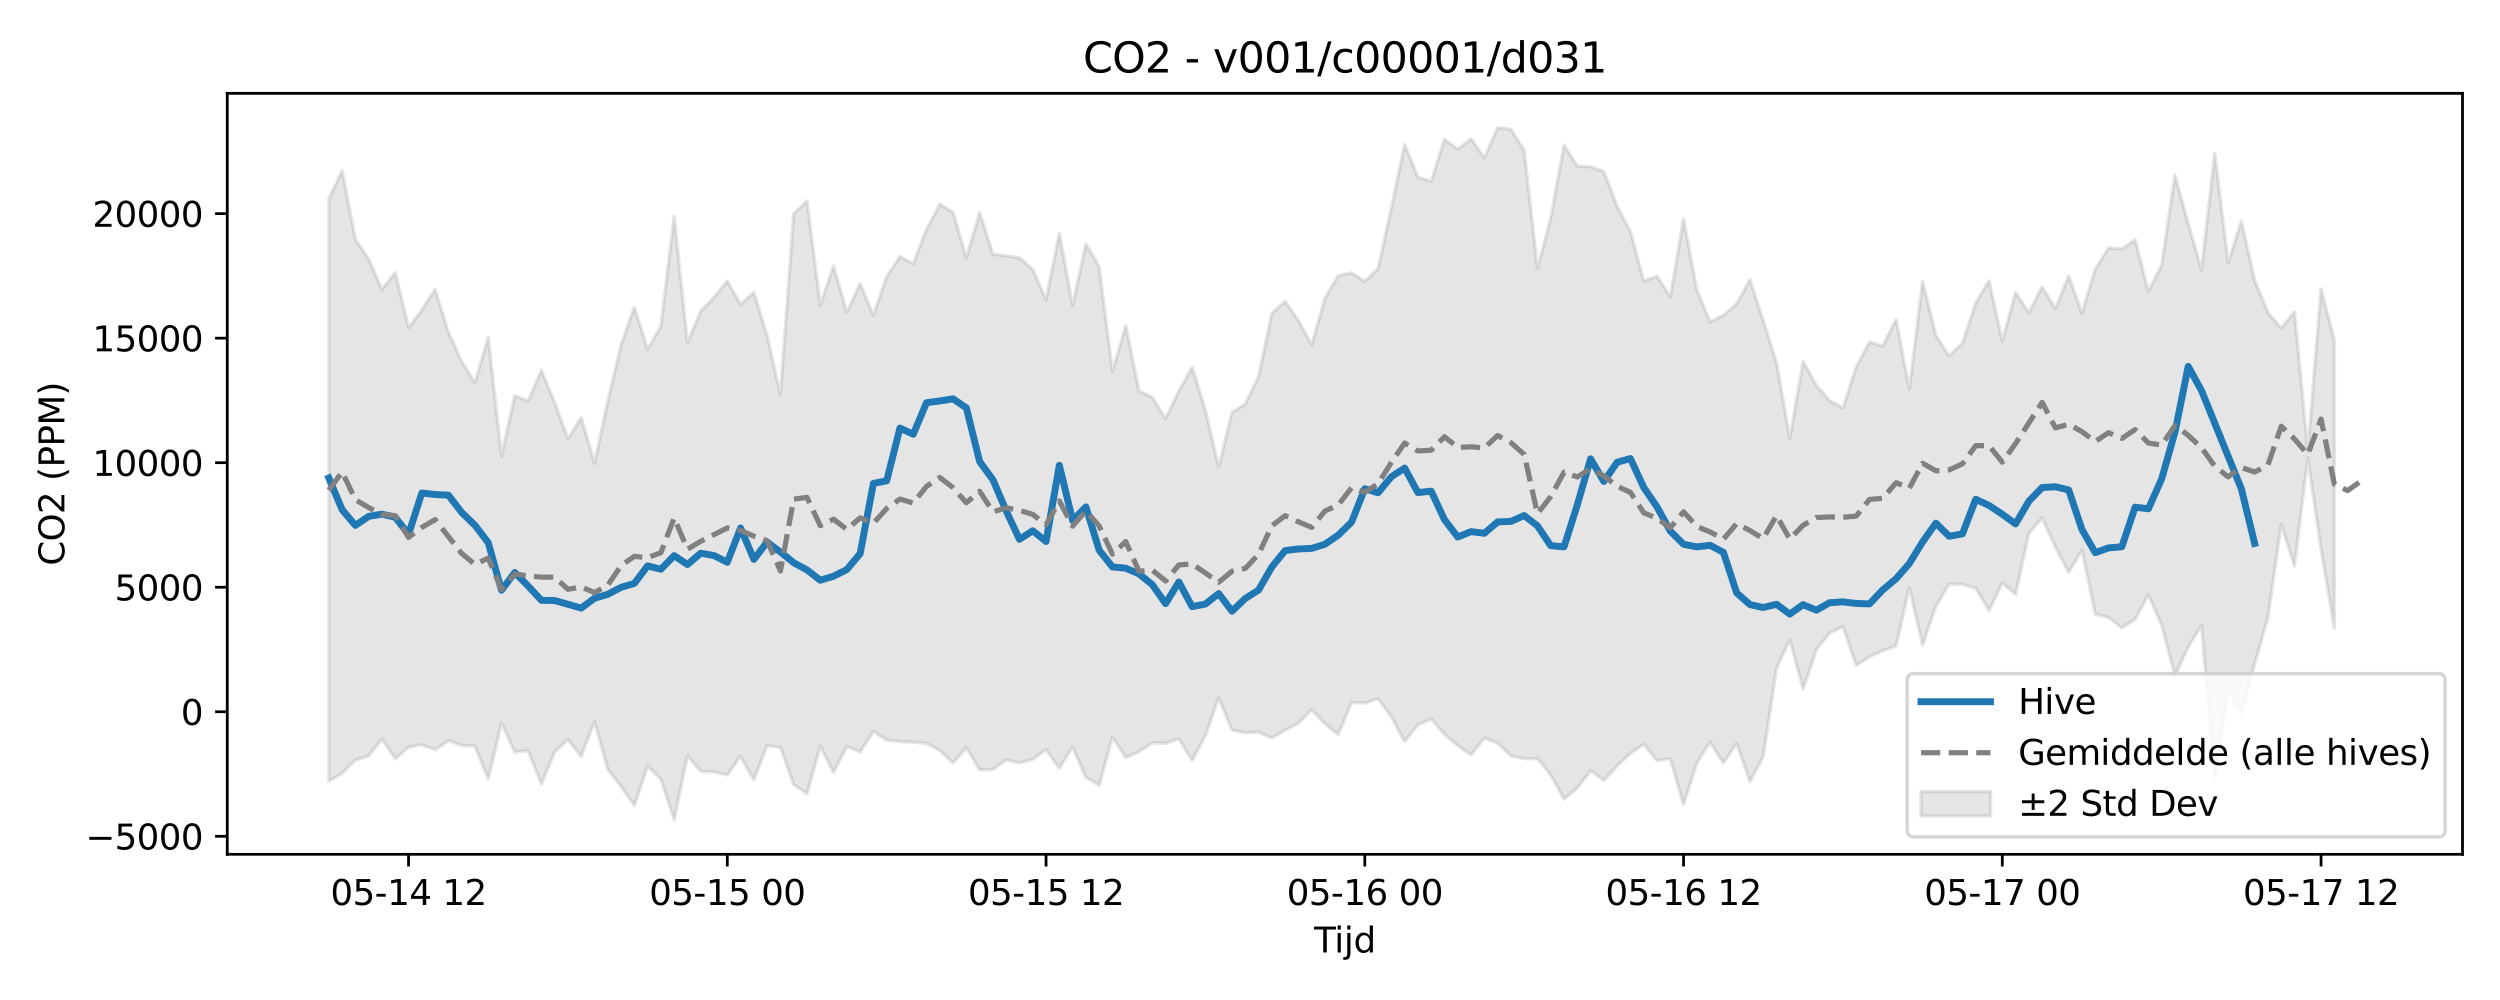 <?xml version="1.0" encoding="utf-8" standalone="no"?>
<!DOCTYPE svg PUBLIC "-//W3C//DTD SVG 1.1//EN"
  "http://www.w3.org/Graphics/SVG/1.1/DTD/svg11.dtd">
<svg xmlns:xlink="http://www.w3.org/1999/xlink" width="720pt" height="288pt" viewBox="0 0 720 288" xmlns="http://www.w3.org/2000/svg" version="1.1">
 <defs>
  <style type="text/css">*{stroke-linejoin: round; stroke-linecap: butt}</style>
 </defs>
 <g id="figure_1">
  <g id="patch_1">
   <path d="M 0 288 
L 720 288 
L 720 0 
L 0 0 
z
" style="fill: #ffffff"/>
  </g>
  <g id="axes_1">
   <g id="patch_2">
    <path d="M 65.45 246.04 
L 709.2 246.04 
L 709.2 26.88 
L 65.45 26.88 
z
" style="fill: #ffffff"/>
   </g>
   <g id="FillBetweenPolyCollection_1">
    <defs>
     <path id="mac0ed42a9c" d="M 94.711 -230.682 
L 94.711 -63.003 
L 98.536 -65.325 
L 102.361 -69.101 
L 106.186 -70.3 
L 110.011 -75.153 
L 113.836 -69.49 
L 117.661 -72.833 
L 121.486 -73.496 
L 125.311 -72.071 
L 129.136 -74.712 
L 132.962 -73.316 
L 136.787 -73.139 
L 140.612 -63.67 
L 144.437 -79.808 
L 148.262 -71.37 
L 152.087 -71.847 
L 155.912 -62.222 
L 159.737 -71.43 
L 163.562 -75.004 
L 167.387 -70.126 
L 171.212 -80.148 
L 175.037 -66.465 
L 178.862 -61.518 
L 182.687 -56.016 
L 186.512 -67.358 
L 190.337 -63.566 
L 194.162 -51.922 
L 197.987 -70.375 
L 201.812 -65.839 
L 205.637 -65.643 
L 209.462 -64.826 
L 213.287 -70.174 
L 217.112 -63.376 
L 220.937 -73.263 
L 224.762 -72.746 
L 228.587 -62.05 
L 232.412 -59.396 
L 236.237 -73.09 
L 240.062 -65.553 
L 243.887 -72.99 
L 247.712 -71.408 
L 251.537 -77.386 
L 255.362 -74.839 
L 259.187 -74.431 
L 263.012 -74.228 
L 266.837 -73.925 
L 270.662 -71.822 
L 274.487 -68.265 
L 278.312 -72.653 
L 282.137 -66.238 
L 285.962 -66.418 
L 289.787 -69.169 
L 293.612 -68.306 
L 297.437 -69.302 
L 301.262 -72.132 
L 305.087 -66.703 
L 308.912 -72.861 
L 312.737 -64.097 
L 316.562 -61.862 
L 320.387 -75.792 
L 324.212 -69.828 
L 328.037 -71.517 
L 331.862 -74.045 
L 335.687 -73.94 
L 339.512 -75.235 
L 343.337 -69.012 
L 347.162 -76.202 
L 350.987 -87.072 
L 354.812 -77.752 
L 358.637 -76.963 
L 362.462 -77.187 
L 366.287 -75.434 
L 370.112 -77.743 
L 373.937 -79.683 
L 377.762 -83.624 
L 381.587 -79.524 
L 385.412 -76.484 
L 389.238 -85.646 
L 393.063 -85.521 
L 396.888 -86.777 
L 400.713 -81.529 
L 404.538 -74.449 
L 408.363 -79.289 
L 412.188 -80.915 
L 416.013 -76.555 
L 419.838 -73.286 
L 423.663 -70.595 
L 427.488 -75.454 
L 431.313 -73.965 
L 435.138 -70.311 
L 438.963 -69.505 
L 442.788 -69.524 
L 446.613 -64.808 
L 450.438 -57.842 
L 454.263 -61.063 
L 458.088 -66.044 
L 461.913 -63.276 
L 465.738 -67.404 
L 469.563 -71.04 
L 473.388 -73.646 
L 477.213 -68.979 
L 481.038 -69.474 
L 484.863 -56.308 
L 488.688 -68.233 
L 492.513 -74.312 
L 496.338 -68.246 
L 500.163 -73.902 
L 503.988 -62.924 
L 507.813 -70.121 
L 511.638 -95.517 
L 515.463 -103.771 
L 519.288 -89.599 
L 523.113 -100.86 
L 526.938 -105.647 
L 530.763 -107.594 
L 534.588 -96.389 
L 538.413 -98.827 
L 542.238 -100.634 
L 546.063 -101.928 
L 549.888 -118.801 
L 553.713 -102.253 
L 557.538 -113.442 
L 561.363 -119.812 
L 565.188 -119.701 
L 569.013 -118.579 
L 572.838 -112.114 
L 576.663 -120.1 
L 580.488 -116.815 
L 584.313 -134.402 
L 588.138 -138.836 
L 591.963 -130.461 
L 595.788 -123.151 
L 599.613 -129.571 
L 603.438 -111.133 
L 607.263 -110.174 
L 611.088 -107.184 
L 614.913 -109.648 
L 618.738 -116.718 
L 622.563 -108.03 
L 626.388 -93.376 
L 630.213 -101.662 
L 634.038 -107.893 
L 637.863 -63.744 
L 641.688 -89.079 
L 645.514 -82.429 
L 649.339 -96.888 
L 653.164 -110.104 
L 656.989 -136.992 
L 660.814 -124.997 
L 664.639 -156.094 
L 668.464 -129.819 
L 672.289 -107.111 
L 672.289 -190.081 
L 672.289 -190.081 
L 668.464 -204.785 
L 664.639 -158.123 
L 660.814 -198.158 
L 656.989 -193.482 
L 653.164 -197.988 
L 649.339 -207.234 
L 645.514 -224.322 
L 641.688 -212.27 
L 637.863 -243.749 
L 634.038 -210.196 
L 630.213 -223.555 
L 626.388 -237.526 
L 622.563 -211.611 
L 618.738 -204.088 
L 614.913 -218.904 
L 611.088 -216.289 
L 607.263 -216.607 
L 603.438 -210.497 
L 599.613 -197.783 
L 595.788 -208.51 
L 591.963 -199.062 
L 588.138 -205.387 
L 584.313 -197.98 
L 580.488 -203.743 
L 576.663 -189.713 
L 572.838 -207.173 
L 569.013 -200.736 
L 565.188 -189.141 
L 561.363 -185.522 
L 557.538 -191.37 
L 553.713 -206.918 
L 549.888 -175.982 
L 546.063 -196.033 
L 542.238 -188.337 
L 538.413 -189.512 
L 534.588 -182.314 
L 530.763 -170.478 
L 526.938 -172.599 
L 523.113 -177.018 
L 519.288 -183.851 
L 515.463 -161.713 
L 511.638 -183.57 
L 507.813 -195.626 
L 503.988 -207.461 
L 500.163 -200.502 
L 496.338 -197.186 
L 492.513 -195.291 
L 488.688 -204.503 
L 484.863 -224.881 
L 481.038 -202.535 
L 477.213 -208.434 
L 473.388 -207.035 
L 469.563 -221.353 
L 465.738 -228.522 
L 461.913 -238.578 
L 458.088 -239.986 
L 454.263 -240.192 
L 450.438 -246.159 
L 446.613 -225.201 
L 442.788 -210.596 
L 438.963 -244.747 
L 435.138 -250.734 
L 431.313 -251.158 
L 427.488 -242.551 
L 423.663 -248.047 
L 419.838 -244.994 
L 416.013 -247.901 
L 412.188 -235.784 
L 408.363 -236.961 
L 404.538 -246.359 
L 400.713 -228.104 
L 396.888 -210.613 
L 393.063 -206.952 
L 389.238 -209.394 
L 385.412 -208.617 
L 381.587 -202.129 
L 377.762 -188.618 
L 373.937 -195.745 
L 370.112 -201.209 
L 366.287 -197.718 
L 362.462 -179.487 
L 358.637 -171.655 
L 354.812 -169.2 
L 350.987 -153.536 
L 347.162 -169.801 
L 343.337 -182.22 
L 339.512 -175.342 
L 335.687 -167.423 
L 331.862 -173.556 
L 328.037 -175.422 
L 324.212 -194.235 
L 320.387 -181.004 
L 316.562 -211.136 
L 312.737 -217.717 
L 308.912 -200.076 
L 305.087 -220.736 
L 301.262 -201.631 
L 297.437 -210.402 
L 293.612 -213.745 
L 289.787 -214.321 
L 285.962 -214.778 
L 282.137 -226.817 
L 278.312 -213.743 
L 274.487 -226.844 
L 270.662 -229.158 
L 266.837 -221.926 
L 263.012 -212.033 
L 259.187 -214.105 
L 255.362 -208.302 
L 251.537 -197.178 
L 247.712 -206.328 
L 243.887 -198.048 
L 240.062 -211.383 
L 236.237 -200.125 
L 232.412 -230.116 
L 228.587 -226.444 
L 224.762 -174.367 
L 220.937 -191.289 
L 217.112 -203.805 
L 213.287 -200.29 
L 209.462 -207.072 
L 205.637 -202.358 
L 201.812 -198.39 
L 197.987 -189.245 
L 194.162 -225.744 
L 190.337 -194.085 
L 186.512 -187.406 
L 182.687 -199.525 
L 178.862 -188.665 
L 175.037 -172.435 
L 171.212 -154.523 
L 167.387 -167.793 
L 163.562 -161.553 
L 159.737 -172.149 
L 155.912 -181.331 
L 152.087 -172.491 
L 148.262 -174.036 
L 144.437 -156.578 
L 140.612 -190.845 
L 136.787 -177.748 
L 132.962 -183.89 
L 129.136 -192.369 
L 125.311 -204.636 
L 121.486 -198.715 
L 117.661 -193.614 
L 113.836 -209.475 
L 110.011 -204.58 
L 106.186 -213.331 
L 102.361 -219.032 
L 98.536 -238.853 
L 94.711 -230.682 
z
" style="stroke: #808080; stroke-opacity: 0.2"/>
    </defs>
    <g clip-path="url(#peb25525a63)">
     <use xlink:href="#mac0ed42a9c" x="0" y="288" style="fill: #808080; fill-opacity: 0.2; stroke: #808080; stroke-opacity: 0.2"/>
    </g>
   </g>
   <g id="matplotlib.axis_1">
    <g id="xtick_1">
     <g id="line2d_1">
      <defs>
       <path id="m740b3ec6fb" d="M 0 0 
L 0 3.5 
" style="stroke: #000000; stroke-width: 0.8"/>
      </defs>
      <g>
       <use xlink:href="#m740b3ec6fb" x="117.661" y="246.04" style="stroke: #000000; stroke-width: 0.8"/>
      </g>
     </g>
     <g id="text_1">
      <!-- 05-14 12 -->
      <g transform="translate(95.181 260.638) scale(0.1 -0.1)">
       <defs>
        <path id="DejaVuSans-30" d="M 2034 4250 
Q 1547 4250 1301 3770 
Q 1056 3291 1056 2328 
Q 1056 1369 1301 889 
Q 1547 409 2034 409 
Q 2525 409 2770 889 
Q 3016 1369 3016 2328 
Q 3016 3291 2770 3770 
Q 2525 4250 2034 4250 
z
M 2034 4750 
Q 2819 4750 3233 4129 
Q 3647 3509 3647 2328 
Q 3647 1150 3233 529 
Q 2819 -91 2034 -91 
Q 1250 -91 836 529 
Q 422 1150 422 2328 
Q 422 3509 836 4129 
Q 1250 4750 2034 4750 
z
" transform="scale(0.016)"/>
        <path id="DejaVuSans-35" d="M 691 4666 
L 3169 4666 
L 3169 4134 
L 1269 4134 
L 1269 2991 
Q 1406 3038 1543 3061 
Q 1681 3084 1819 3084 
Q 2600 3084 3056 2656 
Q 3513 2228 3513 1497 
Q 3513 744 3044 326 
Q 2575 -91 1722 -91 
Q 1428 -91 1123 -41 
Q 819 9 494 109 
L 494 744 
Q 775 591 1075 516 
Q 1375 441 1709 441 
Q 2250 441 2565 725 
Q 2881 1009 2881 1497 
Q 2881 1984 2565 2268 
Q 2250 2553 1709 2553 
Q 1456 2553 1204 2497 
Q 953 2441 691 2322 
L 691 4666 
z
" transform="scale(0.016)"/>
        <path id="DejaVuSans-2d" d="M 313 2009 
L 1997 2009 
L 1997 1497 
L 313 1497 
L 313 2009 
z
" transform="scale(0.016)"/>
        <path id="DejaVuSans-31" d="M 794 531 
L 1825 531 
L 1825 4091 
L 703 3866 
L 703 4441 
L 1819 4666 
L 2450 4666 
L 2450 531 
L 3481 531 
L 3481 0 
L 794 0 
L 794 531 
z
" transform="scale(0.016)"/>
        <path id="DejaVuSans-34" d="M 2419 4116 
L 825 1625 
L 2419 1625 
L 2419 4116 
z
M 2253 4666 
L 3047 4666 
L 3047 1625 
L 3713 1625 
L 3713 1100 
L 3047 1100 
L 3047 0 
L 2419 0 
L 2419 1100 
L 313 1100 
L 313 1709 
L 2253 4666 
z
" transform="scale(0.016)"/>
        <path id="DejaVuSans-20" transform="scale(0.016)"/>
        <path id="DejaVuSans-32" d="M 1228 531 
L 3431 531 
L 3431 0 
L 469 0 
L 469 531 
Q 828 903 1448 1529 
Q 2069 2156 2228 2338 
Q 2531 2678 2651 2914 
Q 2772 3150 2772 3378 
Q 2772 3750 2511 3984 
Q 2250 4219 1831 4219 
Q 1534 4219 1204 4116 
Q 875 4013 500 3803 
L 500 4441 
Q 881 4594 1212 4672 
Q 1544 4750 1819 4750 
Q 2544 4750 2975 4387 
Q 3406 4025 3406 3419 
Q 3406 3131 3298 2873 
Q 3191 2616 2906 2266 
Q 2828 2175 2409 1742 
Q 1991 1309 1228 531 
z
" transform="scale(0.016)"/>
       </defs>
       <use xlink:href="#DejaVuSans-30"/>
       <use xlink:href="#DejaVuSans-35" transform="translate(63.623 0)"/>
       <use xlink:href="#DejaVuSans-2d" transform="translate(127.246 0)"/>
       <use xlink:href="#DejaVuSans-31" transform="translate(163.33 0)"/>
       <use xlink:href="#DejaVuSans-34" transform="translate(226.953 0)"/>
       <use xlink:href="#DejaVuSans-20" transform="translate(290.576 0)"/>
       <use xlink:href="#DejaVuSans-31" transform="translate(322.363 0)"/>
       <use xlink:href="#DejaVuSans-32" transform="translate(385.986 0)"/>
      </g>
     </g>
    </g>
    <g id="xtick_2">
     <g id="line2d_2">
      <g>
       <use xlink:href="#m740b3ec6fb" x="209.462" y="246.04" style="stroke: #000000; stroke-width: 0.8"/>
      </g>
     </g>
     <g id="text_2">
      <!-- 05-15 00 -->
      <g transform="translate(186.981 260.638) scale(0.1 -0.1)">
       <use xlink:href="#DejaVuSans-30"/>
       <use xlink:href="#DejaVuSans-35" transform="translate(63.623 0)"/>
       <use xlink:href="#DejaVuSans-2d" transform="translate(127.246 0)"/>
       <use xlink:href="#DejaVuSans-31" transform="translate(163.33 0)"/>
       <use xlink:href="#DejaVuSans-35" transform="translate(226.953 0)"/>
       <use xlink:href="#DejaVuSans-20" transform="translate(290.576 0)"/>
       <use xlink:href="#DejaVuSans-30" transform="translate(322.363 0)"/>
       <use xlink:href="#DejaVuSans-30" transform="translate(385.986 0)"/>
      </g>
     </g>
    </g>
    <g id="xtick_3">
     <g id="line2d_3">
      <g>
       <use xlink:href="#m740b3ec6fb" x="301.262" y="246.04" style="stroke: #000000; stroke-width: 0.8"/>
      </g>
     </g>
     <g id="text_3">
      <!-- 05-15 12 -->
      <g transform="translate(278.782 260.638) scale(0.1 -0.1)">
       <use xlink:href="#DejaVuSans-30"/>
       <use xlink:href="#DejaVuSans-35" transform="translate(63.623 0)"/>
       <use xlink:href="#DejaVuSans-2d" transform="translate(127.246 0)"/>
       <use xlink:href="#DejaVuSans-31" transform="translate(163.33 0)"/>
       <use xlink:href="#DejaVuSans-35" transform="translate(226.953 0)"/>
       <use xlink:href="#DejaVuSans-20" transform="translate(290.576 0)"/>
       <use xlink:href="#DejaVuSans-31" transform="translate(322.363 0)"/>
       <use xlink:href="#DejaVuSans-32" transform="translate(385.986 0)"/>
      </g>
     </g>
    </g>
    <g id="xtick_4">
     <g id="line2d_4">
      <g>
       <use xlink:href="#m740b3ec6fb" x="393.063" y="246.04" style="stroke: #000000; stroke-width: 0.8"/>
      </g>
     </g>
     <g id="text_4">
      <!-- 05-16 00 -->
      <g transform="translate(370.582 260.638) scale(0.1 -0.1)">
       <defs>
        <path id="DejaVuSans-36" d="M 2113 2584 
Q 1688 2584 1439 2293 
Q 1191 2003 1191 1497 
Q 1191 994 1439 701 
Q 1688 409 2113 409 
Q 2538 409 2786 701 
Q 3034 994 3034 1497 
Q 3034 2003 2786 2293 
Q 2538 2584 2113 2584 
z
M 3366 4563 
L 3366 3988 
Q 3128 4100 2886 4159 
Q 2644 4219 2406 4219 
Q 1781 4219 1451 3797 
Q 1122 3375 1075 2522 
Q 1259 2794 1537 2939 
Q 1816 3084 2150 3084 
Q 2853 3084 3261 2657 
Q 3669 2231 3669 1497 
Q 3669 778 3244 343 
Q 2819 -91 2113 -91 
Q 1303 -91 875 529 
Q 447 1150 447 2328 
Q 447 3434 972 4092 
Q 1497 4750 2381 4750 
Q 2619 4750 2861 4703 
Q 3103 4656 3366 4563 
z
" transform="scale(0.016)"/>
       </defs>
       <use xlink:href="#DejaVuSans-30"/>
       <use xlink:href="#DejaVuSans-35" transform="translate(63.623 0)"/>
       <use xlink:href="#DejaVuSans-2d" transform="translate(127.246 0)"/>
       <use xlink:href="#DejaVuSans-31" transform="translate(163.33 0)"/>
       <use xlink:href="#DejaVuSans-36" transform="translate(226.953 0)"/>
       <use xlink:href="#DejaVuSans-20" transform="translate(290.576 0)"/>
       <use xlink:href="#DejaVuSans-30" transform="translate(322.363 0)"/>
       <use xlink:href="#DejaVuSans-30" transform="translate(385.986 0)"/>
      </g>
     </g>
    </g>
    <g id="xtick_5">
     <g id="line2d_5">
      <g>
       <use xlink:href="#m740b3ec6fb" x="484.863" y="246.04" style="stroke: #000000; stroke-width: 0.8"/>
      </g>
     </g>
     <g id="text_5">
      <!-- 05-16 12 -->
      <g transform="translate(462.382 260.638) scale(0.1 -0.1)">
       <use xlink:href="#DejaVuSans-30"/>
       <use xlink:href="#DejaVuSans-35" transform="translate(63.623 0)"/>
       <use xlink:href="#DejaVuSans-2d" transform="translate(127.246 0)"/>
       <use xlink:href="#DejaVuSans-31" transform="translate(163.33 0)"/>
       <use xlink:href="#DejaVuSans-36" transform="translate(226.953 0)"/>
       <use xlink:href="#DejaVuSans-20" transform="translate(290.576 0)"/>
       <use xlink:href="#DejaVuSans-31" transform="translate(322.363 0)"/>
       <use xlink:href="#DejaVuSans-32" transform="translate(385.986 0)"/>
      </g>
     </g>
    </g>
    <g id="xtick_6">
     <g id="line2d_6">
      <g>
       <use xlink:href="#m740b3ec6fb" x="576.663" y="246.04" style="stroke: #000000; stroke-width: 0.8"/>
      </g>
     </g>
     <g id="text_6">
      <!-- 05-17 00 -->
      <g transform="translate(554.183 260.638) scale(0.1 -0.1)">
       <defs>
        <path id="DejaVuSans-37" d="M 525 4666 
L 3525 4666 
L 3525 4397 
L 1831 0 
L 1172 0 
L 2766 4134 
L 525 4134 
L 525 4666 
z
" transform="scale(0.016)"/>
       </defs>
       <use xlink:href="#DejaVuSans-30"/>
       <use xlink:href="#DejaVuSans-35" transform="translate(63.623 0)"/>
       <use xlink:href="#DejaVuSans-2d" transform="translate(127.246 0)"/>
       <use xlink:href="#DejaVuSans-31" transform="translate(163.33 0)"/>
       <use xlink:href="#DejaVuSans-37" transform="translate(226.953 0)"/>
       <use xlink:href="#DejaVuSans-20" transform="translate(290.576 0)"/>
       <use xlink:href="#DejaVuSans-30" transform="translate(322.363 0)"/>
       <use xlink:href="#DejaVuSans-30" transform="translate(385.986 0)"/>
      </g>
     </g>
    </g>
    <g id="xtick_7">
     <g id="line2d_7">
      <g>
       <use xlink:href="#m740b3ec6fb" x="668.464" y="246.04" style="stroke: #000000; stroke-width: 0.8"/>
      </g>
     </g>
     <g id="text_7">
      <!-- 05-17 12 -->
      <g transform="translate(645.983 260.638) scale(0.1 -0.1)">
       <use xlink:href="#DejaVuSans-30"/>
       <use xlink:href="#DejaVuSans-35" transform="translate(63.623 0)"/>
       <use xlink:href="#DejaVuSans-2d" transform="translate(127.246 0)"/>
       <use xlink:href="#DejaVuSans-31" transform="translate(163.33 0)"/>
       <use xlink:href="#DejaVuSans-37" transform="translate(226.953 0)"/>
       <use xlink:href="#DejaVuSans-20" transform="translate(290.576 0)"/>
       <use xlink:href="#DejaVuSans-31" transform="translate(322.363 0)"/>
       <use xlink:href="#DejaVuSans-32" transform="translate(385.986 0)"/>
      </g>
     </g>
    </g>
    <g id="text_8">
     <!-- Tijd -->
     <g transform="translate(378.475 274.317) scale(0.1 -0.1)">
      <defs>
       <path id="DejaVuSans-54" d="M -19 4666 
L 3928 4666 
L 3928 4134 
L 2272 4134 
L 2272 0 
L 1638 0 
L 1638 4134 
L -19 4134 
L -19 4666 
z
" transform="scale(0.016)"/>
       <path id="DejaVuSans-69" d="M 603 3500 
L 1178 3500 
L 1178 0 
L 603 0 
L 603 3500 
z
M 603 4863 
L 1178 4863 
L 1178 4134 
L 603 4134 
L 603 4863 
z
" transform="scale(0.016)"/>
       <path id="DejaVuSans-6a" d="M 603 3500 
L 1178 3500 
L 1178 -63 
Q 1178 -731 923 -1031 
Q 669 -1331 103 -1331 
L -116 -1331 
L -116 -844 
L 38 -844 
Q 366 -844 484 -692 
Q 603 -541 603 -63 
L 603 3500 
z
M 603 4863 
L 1178 4863 
L 1178 4134 
L 603 4134 
L 603 4863 
z
" transform="scale(0.016)"/>
       <path id="DejaVuSans-64" d="M 2906 2969 
L 2906 4863 
L 3481 4863 
L 3481 0 
L 2906 0 
L 2906 525 
Q 2725 213 2448 61 
Q 2172 -91 1784 -91 
Q 1150 -91 751 415 
Q 353 922 353 1747 
Q 353 2572 751 3078 
Q 1150 3584 1784 3584 
Q 2172 3584 2448 3432 
Q 2725 3281 2906 2969 
z
M 947 1747 
Q 947 1113 1208 752 
Q 1469 391 1925 391 
Q 2381 391 2643 752 
Q 2906 1113 2906 1747 
Q 2906 2381 2643 2742 
Q 2381 3103 1925 3103 
Q 1469 3103 1208 2742 
Q 947 2381 947 1747 
z
" transform="scale(0.016)"/>
      </defs>
      <use xlink:href="#DejaVuSans-54"/>
      <use xlink:href="#DejaVuSans-69" transform="translate(57.959 0)"/>
      <use xlink:href="#DejaVuSans-6a" transform="translate(85.742 0)"/>
      <use xlink:href="#DejaVuSans-64" transform="translate(113.525 0)"/>
     </g>
    </g>
   </g>
   <g id="matplotlib.axis_2">
    <g id="ytick_1">
     <g id="line2d_8">
      <defs>
       <path id="m7f5330ace4" d="M 0 0 
L -3.5 0 
" style="stroke: #000000; stroke-width: 0.8"/>
      </defs>
      <g>
       <use xlink:href="#m7f5330ace4" x="65.45" y="240.855" style="stroke: #000000; stroke-width: 0.8"/>
      </g>
     </g>
     <g id="text_9">
      <!-- −5000 -->
      <g transform="translate(24.62 244.654) scale(0.1 -0.1)">
       <defs>
        <path id="DejaVuSans-2212" d="M 678 2272 
L 4684 2272 
L 4684 1741 
L 678 1741 
L 678 2272 
z
" transform="scale(0.016)"/>
       </defs>
       <use xlink:href="#DejaVuSans-2212"/>
       <use xlink:href="#DejaVuSans-35" transform="translate(83.789 0)"/>
       <use xlink:href="#DejaVuSans-30" transform="translate(147.412 0)"/>
       <use xlink:href="#DejaVuSans-30" transform="translate(211.035 0)"/>
       <use xlink:href="#DejaVuSans-30" transform="translate(274.658 0)"/>
      </g>
     </g>
    </g>
    <g id="ytick_2">
     <g id="line2d_9">
      <g>
       <use xlink:href="#m7f5330ace4" x="65.45" y="204.989" style="stroke: #000000; stroke-width: 0.8"/>
      </g>
     </g>
     <g id="text_10">
      <!-- 0 -->
      <g transform="translate(52.087 208.788) scale(0.1 -0.1)">
       <use xlink:href="#DejaVuSans-30"/>
      </g>
     </g>
    </g>
    <g id="ytick_3">
     <g id="line2d_10">
      <g>
       <use xlink:href="#m7f5330ace4" x="65.45" y="169.124" style="stroke: #000000; stroke-width: 0.8"/>
      </g>
     </g>
     <g id="text_11">
      <!-- 5000 -->
      <g transform="translate(33 172.923) scale(0.1 -0.1)">
       <use xlink:href="#DejaVuSans-35"/>
       <use xlink:href="#DejaVuSans-30" transform="translate(63.623 0)"/>
       <use xlink:href="#DejaVuSans-30" transform="translate(127.246 0)"/>
       <use xlink:href="#DejaVuSans-30" transform="translate(190.869 0)"/>
      </g>
     </g>
    </g>
    <g id="ytick_4">
     <g id="line2d_11">
      <g>
       <use xlink:href="#m7f5330ace4" x="65.45" y="133.259" style="stroke: #000000; stroke-width: 0.8"/>
      </g>
     </g>
     <g id="text_12">
      <!-- 10000 -->
      <g transform="translate(26.637 137.058) scale(0.1 -0.1)">
       <use xlink:href="#DejaVuSans-31"/>
       <use xlink:href="#DejaVuSans-30" transform="translate(63.623 0)"/>
       <use xlink:href="#DejaVuSans-30" transform="translate(127.246 0)"/>
       <use xlink:href="#DejaVuSans-30" transform="translate(190.869 0)"/>
       <use xlink:href="#DejaVuSans-30" transform="translate(254.492 0)"/>
      </g>
     </g>
    </g>
    <g id="ytick_5">
     <g id="line2d_12">
      <g>
       <use xlink:href="#m7f5330ace4" x="65.45" y="97.393" style="stroke: #000000; stroke-width: 0.8"/>
      </g>
     </g>
     <g id="text_13">
      <!-- 15000 -->
      <g transform="translate(26.637 101.192) scale(0.1 -0.1)">
       <use xlink:href="#DejaVuSans-31"/>
       <use xlink:href="#DejaVuSans-35" transform="translate(63.623 0)"/>
       <use xlink:href="#DejaVuSans-30" transform="translate(127.246 0)"/>
       <use xlink:href="#DejaVuSans-30" transform="translate(190.869 0)"/>
       <use xlink:href="#DejaVuSans-30" transform="translate(254.492 0)"/>
      </g>
     </g>
    </g>
    <g id="ytick_6">
     <g id="line2d_13">
      <g>
       <use xlink:href="#m7f5330ace4" x="65.45" y="61.528" style="stroke: #000000; stroke-width: 0.8"/>
      </g>
     </g>
     <g id="text_14">
      <!-- 20000 -->
      <g transform="translate(26.637 65.327) scale(0.1 -0.1)">
       <use xlink:href="#DejaVuSans-32"/>
       <use xlink:href="#DejaVuSans-30" transform="translate(63.623 0)"/>
       <use xlink:href="#DejaVuSans-30" transform="translate(127.246 0)"/>
       <use xlink:href="#DejaVuSans-30" transform="translate(190.869 0)"/>
       <use xlink:href="#DejaVuSans-30" transform="translate(254.492 0)"/>
      </g>
     </g>
    </g>
    <g id="text_15">
     <!-- CO2 (PPM) -->
     <g transform="translate(18.541 162.903) rotate(-90) scale(0.1 -0.1)">
      <defs>
       <path id="DejaVuSans-43" d="M 4122 4306 
L 4122 3641 
Q 3803 3938 3442 4084 
Q 3081 4231 2675 4231 
Q 1875 4231 1450 3742 
Q 1025 3253 1025 2328 
Q 1025 1406 1450 917 
Q 1875 428 2675 428 
Q 3081 428 3442 575 
Q 3803 722 4122 1019 
L 4122 359 
Q 3791 134 3420 21 
Q 3050 -91 2638 -91 
Q 1578 -91 968 557 
Q 359 1206 359 2328 
Q 359 3453 968 4101 
Q 1578 4750 2638 4750 
Q 3056 4750 3426 4639 
Q 3797 4528 4122 4306 
z
" transform="scale(0.016)"/>
       <path id="DejaVuSans-4f" d="M 2522 4238 
Q 1834 4238 1429 3725 
Q 1025 3213 1025 2328 
Q 1025 1447 1429 934 
Q 1834 422 2522 422 
Q 3209 422 3611 934 
Q 4013 1447 4013 2328 
Q 4013 3213 3611 3725 
Q 3209 4238 2522 4238 
z
M 2522 4750 
Q 3503 4750 4090 4092 
Q 4678 3434 4678 2328 
Q 4678 1225 4090 567 
Q 3503 -91 2522 -91 
Q 1538 -91 948 565 
Q 359 1222 359 2328 
Q 359 3434 948 4092 
Q 1538 4750 2522 4750 
z
" transform="scale(0.016)"/>
       <path id="DejaVuSans-28" d="M 1984 4856 
Q 1566 4138 1362 3434 
Q 1159 2731 1159 2009 
Q 1159 1288 1364 580 
Q 1569 -128 1984 -844 
L 1484 -844 
Q 1016 -109 783 600 
Q 550 1309 550 2009 
Q 550 2706 781 3412 
Q 1013 4119 1484 4856 
L 1984 4856 
z
" transform="scale(0.016)"/>
       <path id="DejaVuSans-50" d="M 1259 4147 
L 1259 2394 
L 2053 2394 
Q 2494 2394 2734 2622 
Q 2975 2850 2975 3272 
Q 2975 3691 2734 3919 
Q 2494 4147 2053 4147 
L 1259 4147 
z
M 628 4666 
L 2053 4666 
Q 2838 4666 3239 4311 
Q 3641 3956 3641 3272 
Q 3641 2581 3239 2228 
Q 2838 1875 2053 1875 
L 1259 1875 
L 1259 0 
L 628 0 
L 628 4666 
z
" transform="scale(0.016)"/>
       <path id="DejaVuSans-4d" d="M 628 4666 
L 1569 4666 
L 2759 1491 
L 3956 4666 
L 4897 4666 
L 4897 0 
L 4281 0 
L 4281 4097 
L 3078 897 
L 2444 897 
L 1241 4097 
L 1241 0 
L 628 0 
L 628 4666 
z
" transform="scale(0.016)"/>
       <path id="DejaVuSans-29" d="M 513 4856 
L 1013 4856 
Q 1481 4119 1714 3412 
Q 1947 2706 1947 2009 
Q 1947 1309 1714 600 
Q 1481 -109 1013 -844 
L 513 -844 
Q 928 -128 1133 580 
Q 1338 1288 1338 2009 
Q 1338 2731 1133 3434 
Q 928 4138 513 4856 
z
" transform="scale(0.016)"/>
      </defs>
      <use xlink:href="#DejaVuSans-43"/>
      <use xlink:href="#DejaVuSans-4f" transform="translate(69.824 0)"/>
      <use xlink:href="#DejaVuSans-32" transform="translate(148.535 0)"/>
      <use xlink:href="#DejaVuSans-20" transform="translate(212.158 0)"/>
      <use xlink:href="#DejaVuSans-28" transform="translate(243.945 0)"/>
      <use xlink:href="#DejaVuSans-50" transform="translate(282.959 0)"/>
      <use xlink:href="#DejaVuSans-50" transform="translate(343.262 0)"/>
      <use xlink:href="#DejaVuSans-4d" transform="translate(403.564 0)"/>
      <use xlink:href="#DejaVuSans-29" transform="translate(489.844 0)"/>
     </g>
    </g>
   </g>
   <g id="line2d_14">
    <path d="M 94.711 137.663 
L 98.536 146.811 
L 102.361 151.306 
L 106.186 148.707 
L 110.011 148.082 
L 113.836 148.965 
L 117.661 153.872 
L 121.486 141.998 
L 125.311 142.419 
L 129.136 142.603 
L 132.962 147.574 
L 136.787 151.282 
L 140.612 156.291 
L 144.437 169.98 
L 148.262 164.887 
L 152.087 168.765 
L 155.912 172.885 
L 159.737 172.95 
L 167.387 175.13 
L 171.212 172.302 
L 175.037 171.166 
L 178.862 169.155 
L 182.687 168.026 
L 186.512 162.977 
L 190.337 163.95 
L 194.162 160.019 
L 197.987 162.587 
L 201.812 159.316 
L 205.637 160.002 
L 209.462 161.936 
L 213.287 152.057 
L 217.112 161.097 
L 220.937 156.124 
L 224.762 158.981 
L 228.587 162.056 
L 232.412 164.143 
L 236.237 167.108 
L 240.062 165.961 
L 243.887 164.033 
L 247.712 159.45 
L 251.537 139.224 
L 255.362 138.473 
L 259.187 123.286 
L 263.012 125.069 
L 266.837 115.981 
L 270.662 115.476 
L 274.487 114.86 
L 278.312 117.475 
L 282.137 132.941 
L 285.962 138.155 
L 289.787 147.148 
L 293.612 155.318 
L 297.437 152.853 
L 301.262 155.937 
L 305.087 134.019 
L 308.912 149.869 
L 312.737 145.998 
L 316.562 158.458 
L 320.387 163.285 
L 324.212 163.644 
L 328.037 165.286 
L 331.862 168.374 
L 335.687 173.849 
L 339.512 167.613 
L 343.337 174.712 
L 347.162 173.97 
L 350.987 170.946 
L 354.812 176.027 
L 358.637 172.361 
L 362.462 169.932 
L 366.287 163.295 
L 370.112 158.565 
L 373.937 158.104 
L 377.762 157.941 
L 381.587 156.75 
L 385.412 154.111 
L 389.238 150.388 
L 393.063 140.754 
L 396.888 141.919 
L 400.713 137.292 
L 404.538 134.813 
L 408.363 141.864 
L 412.188 141.457 
L 416.013 149.671 
L 419.838 154.668 
L 423.663 153.103 
L 427.488 153.585 
L 431.313 150.314 
L 435.138 150.163 
L 438.963 148.48 
L 442.788 151.447 
L 446.613 157.156 
L 450.438 157.503 
L 454.263 145.428 
L 458.088 132.137 
L 461.913 138.65 
L 465.738 133.137 
L 469.563 132.061 
L 473.388 140.372 
L 477.213 145.967 
L 481.038 152.958 
L 484.863 156.753 
L 488.688 157.496 
L 492.513 157.047 
L 496.338 159.077 
L 500.163 170.755 
L 503.988 174.119 
L 507.813 174.96 
L 511.638 174.028 
L 515.463 176.864 
L 519.288 174.14 
L 523.113 175.733 
L 526.938 173.576 
L 530.763 173.332 
L 534.588 173.791 
L 538.413 173.925 
L 542.238 169.882 
L 546.063 166.687 
L 549.888 162.297 
L 553.713 156.062 
L 557.538 150.665 
L 561.363 154.462 
L 565.188 153.747 
L 569.013 143.789 
L 572.838 145.57 
L 576.663 148.119 
L 580.488 150.88 
L 584.313 144.339 
L 588.138 140.408 
L 591.963 140.181 
L 595.788 141.113 
L 599.613 152.521 
L 603.438 159.165 
L 607.263 157.795 
L 611.088 157.465 
L 614.913 146.062 
L 618.738 146.529 
L 622.563 137.9 
L 626.388 124.448 
L 630.213 105.527 
L 634.038 112.507 
L 641.688 131.36 
L 645.514 140.776 
L 649.339 156.506 
L 649.339 156.506 
" clip-path="url(#peb25525a63)" style="fill: none; stroke: #1f77b4; stroke-width: 2; stroke-linecap: square"/>
   </g>
   <g id="line2d_15">
    <path d="M 94.711 141.158 
L 98.536 135.911 
L 102.361 143.934 
L 106.186 146.184 
L 110.011 148.134 
L 113.836 148.518 
L 117.661 154.777 
L 121.486 151.894 
L 125.311 149.646 
L 132.962 159.397 
L 136.787 162.557 
L 140.612 160.742 
L 144.437 169.807 
L 148.262 165.297 
L 152.087 165.831 
L 155.912 166.223 
L 159.737 166.211 
L 163.562 169.722 
L 167.387 169.04 
L 171.212 170.665 
L 175.037 168.55 
L 178.862 162.908 
L 182.687 160.23 
L 186.512 160.618 
L 190.337 159.174 
L 194.162 149.167 
L 197.987 158.19 
L 201.812 155.886 
L 209.462 152.051 
L 213.287 152.768 
L 217.112 154.41 
L 220.937 155.724 
L 224.762 164.443 
L 228.587 143.753 
L 232.412 143.244 
L 236.237 151.393 
L 240.062 149.532 
L 243.887 152.481 
L 247.712 149.132 
L 251.537 150.718 
L 255.362 146.43 
L 259.187 143.732 
L 263.012 144.87 
L 266.837 140.074 
L 270.662 137.51 
L 274.487 140.446 
L 278.312 144.802 
L 282.137 141.472 
L 285.962 147.402 
L 289.787 146.255 
L 293.612 146.974 
L 297.437 148.148 
L 301.262 151.118 
L 305.087 144.281 
L 308.912 151.532 
L 312.737 147.093 
L 316.562 151.501 
L 320.387 159.602 
L 324.212 155.969 
L 328.037 164.531 
L 331.862 164.2 
L 335.687 167.318 
L 339.512 162.712 
L 343.337 162.384 
L 350.987 167.696 
L 354.812 164.524 
L 358.637 163.691 
L 362.462 159.663 
L 366.287 151.424 
L 370.112 148.524 
L 373.937 150.286 
L 377.762 151.879 
L 381.587 147.174 
L 385.412 145.45 
L 389.238 140.48 
L 393.063 141.764 
L 396.888 139.305 
L 400.713 133.184 
L 404.538 127.596 
L 408.363 129.875 
L 412.188 129.65 
L 416.013 125.772 
L 419.838 128.86 
L 423.663 128.679 
L 427.488 128.998 
L 431.313 125.439 
L 435.138 127.477 
L 438.963 130.874 
L 442.788 147.94 
L 446.613 142.995 
L 450.438 135.999 
L 454.263 137.372 
L 458.088 134.985 
L 461.913 137.073 
L 465.738 140.037 
L 469.563 141.803 
L 473.388 147.66 
L 477.213 149.294 
L 481.038 151.995 
L 484.863 147.406 
L 488.688 151.632 
L 492.513 153.199 
L 496.338 155.284 
L 500.163 150.798 
L 503.988 152.808 
L 507.813 155.126 
L 511.638 148.456 
L 515.463 155.258 
L 519.288 151.275 
L 523.113 149.061 
L 526.938 148.877 
L 530.763 148.964 
L 534.588 148.649 
L 538.413 143.83 
L 542.238 143.514 
L 546.063 139.02 
L 549.888 140.609 
L 553.713 133.415 
L 557.538 135.594 
L 561.363 135.333 
L 565.188 133.579 
L 569.013 128.343 
L 572.838 128.357 
L 576.663 133.094 
L 580.488 127.721 
L 588.138 115.889 
L 591.963 123.239 
L 595.788 122.169 
L 599.613 124.323 
L 603.438 127.185 
L 607.263 124.61 
L 611.088 126.263 
L 614.913 123.724 
L 618.738 127.597 
L 622.563 128.18 
L 626.388 122.549 
L 630.213 125.391 
L 634.038 128.956 
L 637.863 134.254 
L 641.688 137.325 
L 645.514 134.624 
L 649.339 135.939 
L 653.164 133.954 
L 656.989 122.763 
L 660.814 126.423 
L 664.639 130.891 
L 668.464 120.698 
L 672.289 139.404 
L 676.114 141.302 
L 679.939 138.552 
L 679.939 138.552 
" clip-path="url(#peb25525a63)" style="fill: none; stroke-dasharray: 5.55,2.4; stroke-dashoffset: 0; stroke: #808080; stroke-width: 1.5"/>
   </g>
   <g id="patch_3">
    <path d="M 65.45 246.04 
L 65.45 26.88 
" style="fill: none; stroke: #000000; stroke-width: 0.8; stroke-linejoin: miter; stroke-linecap: square"/>
   </g>
   <g id="patch_4">
    <path d="M 709.2 246.04 
L 709.2 26.88 
" style="fill: none; stroke: #000000; stroke-width: 0.8; stroke-linejoin: miter; stroke-linecap: square"/>
   </g>
   <g id="patch_5">
    <path d="M 65.45 246.04 
L 709.2 246.04 
" style="fill: none; stroke: #000000; stroke-width: 0.8; stroke-linejoin: miter; stroke-linecap: square"/>
   </g>
   <g id="patch_6">
    <path d="M 65.45 26.88 
L 709.2 26.88 
" style="fill: none; stroke: #000000; stroke-width: 0.8; stroke-linejoin: miter; stroke-linecap: square"/>
   </g>
   <g id="text_16">
    <!-- CO2 - v001/c00001/d031 -->
    <g transform="translate(311.922 20.88) scale(0.12 -0.12)">
     <defs>
      <path id="DejaVuSans-76" d="M 191 3500 
L 800 3500 
L 1894 563 
L 2988 3500 
L 3597 3500 
L 2284 0 
L 1503 0 
L 191 3500 
z
" transform="scale(0.016)"/>
      <path id="DejaVuSans-2f" d="M 1625 4666 
L 2156 4666 
L 531 -594 
L 0 -594 
L 1625 4666 
z
" transform="scale(0.016)"/>
      <path id="DejaVuSans-63" d="M 3122 3366 
L 3122 2828 
Q 2878 2963 2633 3030 
Q 2388 3097 2138 3097 
Q 1578 3097 1268 2742 
Q 959 2388 959 1747 
Q 959 1106 1268 751 
Q 1578 397 2138 397 
Q 2388 397 2633 464 
Q 2878 531 3122 666 
L 3122 134 
Q 2881 22 2623 -34 
Q 2366 -91 2075 -91 
Q 1284 -91 818 406 
Q 353 903 353 1747 
Q 353 2603 823 3093 
Q 1294 3584 2113 3584 
Q 2378 3584 2631 3529 
Q 2884 3475 3122 3366 
z
" transform="scale(0.016)"/>
      <path id="DejaVuSans-33" d="M 2597 2516 
Q 3050 2419 3304 2112 
Q 3559 1806 3559 1356 
Q 3559 666 3084 287 
Q 2609 -91 1734 -91 
Q 1441 -91 1130 -33 
Q 819 25 488 141 
L 488 750 
Q 750 597 1062 519 
Q 1375 441 1716 441 
Q 2309 441 2620 675 
Q 2931 909 2931 1356 
Q 2931 1769 2642 2001 
Q 2353 2234 1838 2234 
L 1294 2234 
L 1294 2753 
L 1863 2753 
Q 2328 2753 2575 2939 
Q 2822 3125 2822 3475 
Q 2822 3834 2567 4026 
Q 2313 4219 1838 4219 
Q 1578 4219 1281 4162 
Q 984 4106 628 3988 
L 628 4550 
Q 988 4650 1302 4700 
Q 1616 4750 1894 4750 
Q 2613 4750 3031 4423 
Q 3450 4097 3450 3541 
Q 3450 3153 3228 2886 
Q 3006 2619 2597 2516 
z
" transform="scale(0.016)"/>
     </defs>
     <use xlink:href="#DejaVuSans-43"/>
     <use xlink:href="#DejaVuSans-4f" transform="translate(69.824 0)"/>
     <use xlink:href="#DejaVuSans-32" transform="translate(148.535 0)"/>
     <use xlink:href="#DejaVuSans-20" transform="translate(212.158 0)"/>
     <use xlink:href="#DejaVuSans-2d" transform="translate(243.945 0)"/>
     <use xlink:href="#DejaVuSans-20" transform="translate(280.029 0)"/>
     <use xlink:href="#DejaVuSans-76" transform="translate(311.816 0)"/>
     <use xlink:href="#DejaVuSans-30" transform="translate(370.996 0)"/>
     <use xlink:href="#DejaVuSans-30" transform="translate(434.619 0)"/>
     <use xlink:href="#DejaVuSans-31" transform="translate(498.242 0)"/>
     <use xlink:href="#DejaVuSans-2f" transform="translate(561.865 0)"/>
     <use xlink:href="#DejaVuSans-63" transform="translate(595.557 0)"/>
     <use xlink:href="#DejaVuSans-30" transform="translate(650.537 0)"/>
     <use xlink:href="#DejaVuSans-30" transform="translate(714.16 0)"/>
     <use xlink:href="#DejaVuSans-30" transform="translate(777.783 0)"/>
     <use xlink:href="#DejaVuSans-30" transform="translate(841.406 0)"/>
     <use xlink:href="#DejaVuSans-31" transform="translate(905.029 0)"/>
     <use xlink:href="#DejaVuSans-2f" transform="translate(968.652 0)"/>
     <use xlink:href="#DejaVuSans-64" transform="translate(1002.344 0)"/>
     <use xlink:href="#DejaVuSans-30" transform="translate(1065.82 0)"/>
     <use xlink:href="#DejaVuSans-33" transform="translate(1129.443 0)"/>
     <use xlink:href="#DejaVuSans-31" transform="translate(1193.066 0)"/>
    </g>
   </g>
   <g id="legend_1">
    <g id="patch_7">
     <path d="M 551.256 241.04 
L 702.2 241.04 
Q 704.2 241.04 704.2 239.04 
L 704.2 196.006 
Q 704.2 194.006 702.2 194.006 
L 551.256 194.006 
Q 549.256 194.006 549.256 196.006 
L 549.256 239.04 
Q 549.256 241.04 551.256 241.04 
z
" style="fill: #ffffff; opacity: 0.8; stroke: #cccccc; stroke-linejoin: miter"/>
    </g>
    <g id="line2d_16">
     <path d="M 553.256 202.104 
L 563.256 202.104 
L 573.256 202.104 
" style="fill: none; stroke: #1f77b4; stroke-width: 2; stroke-linecap: square"/>
    </g>
    <g id="text_17">
     <!-- Hive -->
     <g transform="translate(581.256 205.604) scale(0.1 -0.1)">
      <defs>
       <path id="DejaVuSans-48" d="M 628 4666 
L 1259 4666 
L 1259 2753 
L 3553 2753 
L 3553 4666 
L 4184 4666 
L 4184 0 
L 3553 0 
L 3553 2222 
L 1259 2222 
L 1259 0 
L 628 0 
L 628 4666 
z
" transform="scale(0.016)"/>
       <path id="DejaVuSans-65" d="M 3597 1894 
L 3597 1613 
L 953 1613 
Q 991 1019 1311 708 
Q 1631 397 2203 397 
Q 2534 397 2845 478 
Q 3156 559 3463 722 
L 3463 178 
Q 3153 47 2828 -22 
Q 2503 -91 2169 -91 
Q 1331 -91 842 396 
Q 353 884 353 1716 
Q 353 2575 817 3079 
Q 1281 3584 2069 3584 
Q 2775 3584 3186 3129 
Q 3597 2675 3597 1894 
z
M 3022 2063 
Q 3016 2534 2758 2815 
Q 2500 3097 2075 3097 
Q 1594 3097 1305 2825 
Q 1016 2553 972 2059 
L 3022 2063 
z
" transform="scale(0.016)"/>
      </defs>
      <use xlink:href="#DejaVuSans-48"/>
      <use xlink:href="#DejaVuSans-69" transform="translate(75.195 0)"/>
      <use xlink:href="#DejaVuSans-76" transform="translate(102.979 0)"/>
      <use xlink:href="#DejaVuSans-65" transform="translate(162.158 0)"/>
     </g>
    </g>
    <g id="line2d_17">
     <path d="M 553.256 216.782 
L 563.256 216.782 
L 573.256 216.782 
" style="fill: none; stroke-dasharray: 5.55,2.4; stroke-dashoffset: 0; stroke: #808080; stroke-width: 1.5"/>
    </g>
    <g id="text_18">
     <!-- Gemiddelde (alle hives) -->
     <g transform="translate(581.256 220.282) scale(0.1 -0.1)">
      <defs>
       <path id="DejaVuSans-47" d="M 3809 666 
L 3809 1919 
L 2778 1919 
L 2778 2438 
L 4434 2438 
L 4434 434 
Q 4069 175 3628 42 
Q 3188 -91 2688 -91 
Q 1594 -91 976 548 
Q 359 1188 359 2328 
Q 359 3472 976 4111 
Q 1594 4750 2688 4750 
Q 3144 4750 3555 4637 
Q 3966 4525 4313 4306 
L 4313 3634 
Q 3963 3931 3569 4081 
Q 3175 4231 2741 4231 
Q 1884 4231 1454 3753 
Q 1025 3275 1025 2328 
Q 1025 1384 1454 906 
Q 1884 428 2741 428 
Q 3075 428 3337 486 
Q 3600 544 3809 666 
z
" transform="scale(0.016)"/>
       <path id="DejaVuSans-6d" d="M 3328 2828 
Q 3544 3216 3844 3400 
Q 4144 3584 4550 3584 
Q 5097 3584 5394 3201 
Q 5691 2819 5691 2113 
L 5691 0 
L 5113 0 
L 5113 2094 
Q 5113 2597 4934 2840 
Q 4756 3084 4391 3084 
Q 3944 3084 3684 2787 
Q 3425 2491 3425 1978 
L 3425 0 
L 2847 0 
L 2847 2094 
Q 2847 2600 2669 2842 
Q 2491 3084 2119 3084 
Q 1678 3084 1418 2786 
Q 1159 2488 1159 1978 
L 1159 0 
L 581 0 
L 581 3500 
L 1159 3500 
L 1159 2956 
Q 1356 3278 1631 3431 
Q 1906 3584 2284 3584 
Q 2666 3584 2933 3390 
Q 3200 3197 3328 2828 
z
" transform="scale(0.016)"/>
       <path id="DejaVuSans-6c" d="M 603 4863 
L 1178 4863 
L 1178 0 
L 603 0 
L 603 4863 
z
" transform="scale(0.016)"/>
       <path id="DejaVuSans-61" d="M 2194 1759 
Q 1497 1759 1228 1600 
Q 959 1441 959 1056 
Q 959 750 1161 570 
Q 1363 391 1709 391 
Q 2188 391 2477 730 
Q 2766 1069 2766 1631 
L 2766 1759 
L 2194 1759 
z
M 3341 1997 
L 3341 0 
L 2766 0 
L 2766 531 
Q 2569 213 2275 61 
Q 1981 -91 1556 -91 
Q 1019 -91 701 211 
Q 384 513 384 1019 
Q 384 1609 779 1909 
Q 1175 2209 1959 2209 
L 2766 2209 
L 2766 2266 
Q 2766 2663 2505 2880 
Q 2244 3097 1772 3097 
Q 1472 3097 1187 3025 
Q 903 2953 641 2809 
L 641 3341 
Q 956 3463 1253 3523 
Q 1550 3584 1831 3584 
Q 2591 3584 2966 3190 
Q 3341 2797 3341 1997 
z
" transform="scale(0.016)"/>
       <path id="DejaVuSans-68" d="M 3513 2113 
L 3513 0 
L 2938 0 
L 2938 2094 
Q 2938 2591 2744 2837 
Q 2550 3084 2163 3084 
Q 1697 3084 1428 2787 
Q 1159 2491 1159 1978 
L 1159 0 
L 581 0 
L 581 4863 
L 1159 4863 
L 1159 2956 
Q 1366 3272 1645 3428 
Q 1925 3584 2291 3584 
Q 2894 3584 3203 3211 
Q 3513 2838 3513 2113 
z
" transform="scale(0.016)"/>
       <path id="DejaVuSans-73" d="M 2834 3397 
L 2834 2853 
Q 2591 2978 2328 3040 
Q 2066 3103 1784 3103 
Q 1356 3103 1142 2972 
Q 928 2841 928 2578 
Q 928 2378 1081 2264 
Q 1234 2150 1697 2047 
L 1894 2003 
Q 2506 1872 2764 1633 
Q 3022 1394 3022 966 
Q 3022 478 2636 193 
Q 2250 -91 1575 -91 
Q 1294 -91 989 -36 
Q 684 19 347 128 
L 347 722 
Q 666 556 975 473 
Q 1284 391 1588 391 
Q 1994 391 2212 530 
Q 2431 669 2431 922 
Q 2431 1156 2273 1281 
Q 2116 1406 1581 1522 
L 1381 1569 
Q 847 1681 609 1914 
Q 372 2147 372 2553 
Q 372 3047 722 3315 
Q 1072 3584 1716 3584 
Q 2034 3584 2315 3537 
Q 2597 3491 2834 3397 
z
" transform="scale(0.016)"/>
      </defs>
      <use xlink:href="#DejaVuSans-47"/>
      <use xlink:href="#DejaVuSans-65" transform="translate(77.49 0)"/>
      <use xlink:href="#DejaVuSans-6d" transform="translate(139.014 0)"/>
      <use xlink:href="#DejaVuSans-69" transform="translate(236.426 0)"/>
      <use xlink:href="#DejaVuSans-64" transform="translate(264.209 0)"/>
      <use xlink:href="#DejaVuSans-64" transform="translate(327.686 0)"/>
      <use xlink:href="#DejaVuSans-65" transform="translate(391.162 0)"/>
      <use xlink:href="#DejaVuSans-6c" transform="translate(452.686 0)"/>
      <use xlink:href="#DejaVuSans-64" transform="translate(480.469 0)"/>
      <use xlink:href="#DejaVuSans-65" transform="translate(543.945 0)"/>
      <use xlink:href="#DejaVuSans-20" transform="translate(605.469 0)"/>
      <use xlink:href="#DejaVuSans-28" transform="translate(637.256 0)"/>
      <use xlink:href="#DejaVuSans-61" transform="translate(676.27 0)"/>
      <use xlink:href="#DejaVuSans-6c" transform="translate(737.549 0)"/>
      <use xlink:href="#DejaVuSans-6c" transform="translate(765.332 0)"/>
      <use xlink:href="#DejaVuSans-65" transform="translate(793.115 0)"/>
      <use xlink:href="#DejaVuSans-20" transform="translate(854.639 0)"/>
      <use xlink:href="#DejaVuSans-68" transform="translate(886.426 0)"/>
      <use xlink:href="#DejaVuSans-69" transform="translate(949.805 0)"/>
      <use xlink:href="#DejaVuSans-76" transform="translate(977.588 0)"/>
      <use xlink:href="#DejaVuSans-65" transform="translate(1036.768 0)"/>
      <use xlink:href="#DejaVuSans-73" transform="translate(1098.291 0)"/>
      <use xlink:href="#DejaVuSans-29" transform="translate(1150.391 0)"/>
     </g>
    </g>
    <g id="patch_8">
     <path d="M 553.256 234.96 
L 573.256 234.96 
L 573.256 227.96 
L 553.256 227.96 
z
" style="fill: #808080; fill-opacity: 0.2; stroke: #808080; stroke-opacity: 0.2; stroke-linejoin: miter"/>
    </g>
    <g id="text_19">
     <!-- ±2 Std Dev -->
     <g transform="translate(581.256 234.96) scale(0.1 -0.1)">
      <defs>
       <path id="DejaVuSans-b1" d="M 2944 4013 
L 2944 2803 
L 4684 2803 
L 4684 2272 
L 2944 2272 
L 2944 1063 
L 2419 1063 
L 2419 2272 
L 678 2272 
L 678 2803 
L 2419 2803 
L 2419 4013 
L 2944 4013 
z
M 678 531 
L 4684 531 
L 4684 0 
L 678 0 
L 678 531 
z
" transform="scale(0.016)"/>
       <path id="DejaVuSans-53" d="M 3425 4513 
L 3425 3897 
Q 3066 4069 2747 4153 
Q 2428 4238 2131 4238 
Q 1616 4238 1336 4038 
Q 1056 3838 1056 3469 
Q 1056 3159 1242 3001 
Q 1428 2844 1947 2747 
L 2328 2669 
Q 3034 2534 3370 2195 
Q 3706 1856 3706 1288 
Q 3706 609 3251 259 
Q 2797 -91 1919 -91 
Q 1588 -91 1214 -16 
Q 841 59 441 206 
L 441 856 
Q 825 641 1194 531 
Q 1563 422 1919 422 
Q 2459 422 2753 634 
Q 3047 847 3047 1241 
Q 3047 1584 2836 1778 
Q 2625 1972 2144 2069 
L 1759 2144 
Q 1053 2284 737 2584 
Q 422 2884 422 3419 
Q 422 4038 858 4394 
Q 1294 4750 2059 4750 
Q 2388 4750 2728 4690 
Q 3069 4631 3425 4513 
z
" transform="scale(0.016)"/>
       <path id="DejaVuSans-74" d="M 1172 4494 
L 1172 3500 
L 2356 3500 
L 2356 3053 
L 1172 3053 
L 1172 1153 
Q 1172 725 1289 603 
Q 1406 481 1766 481 
L 2356 481 
L 2356 0 
L 1766 0 
Q 1100 0 847 248 
Q 594 497 594 1153 
L 594 3053 
L 172 3053 
L 172 3500 
L 594 3500 
L 594 4494 
L 1172 4494 
z
" transform="scale(0.016)"/>
       <path id="DejaVuSans-44" d="M 1259 4147 
L 1259 519 
L 2022 519 
Q 2988 519 3436 956 
Q 3884 1394 3884 2338 
Q 3884 3275 3436 3711 
Q 2988 4147 2022 4147 
L 1259 4147 
z
M 628 4666 
L 1925 4666 
Q 3281 4666 3915 4102 
Q 4550 3538 4550 2338 
Q 4550 1131 3912 565 
Q 3275 0 1925 0 
L 628 0 
L 628 4666 
z
" transform="scale(0.016)"/>
      </defs>
      <use xlink:href="#DejaVuSans-b1"/>
      <use xlink:href="#DejaVuSans-32" transform="translate(83.789 0)"/>
      <use xlink:href="#DejaVuSans-20" transform="translate(147.412 0)"/>
      <use xlink:href="#DejaVuSans-53" transform="translate(179.199 0)"/>
      <use xlink:href="#DejaVuSans-74" transform="translate(242.676 0)"/>
      <use xlink:href="#DejaVuSans-64" transform="translate(281.885 0)"/>
      <use xlink:href="#DejaVuSans-20" transform="translate(345.361 0)"/>
      <use xlink:href="#DejaVuSans-44" transform="translate(377.148 0)"/>
      <use xlink:href="#DejaVuSans-65" transform="translate(454.15 0)"/>
      <use xlink:href="#DejaVuSans-76" transform="translate(515.674 0)"/>
     </g>
    </g>
   </g>
  </g>
 </g>
 <defs>
  <clipPath id="peb25525a63">
   <rect x="65.45" y="26.88" width="643.75" height="219.16"/>
  </clipPath>
 </defs>
</svg>
